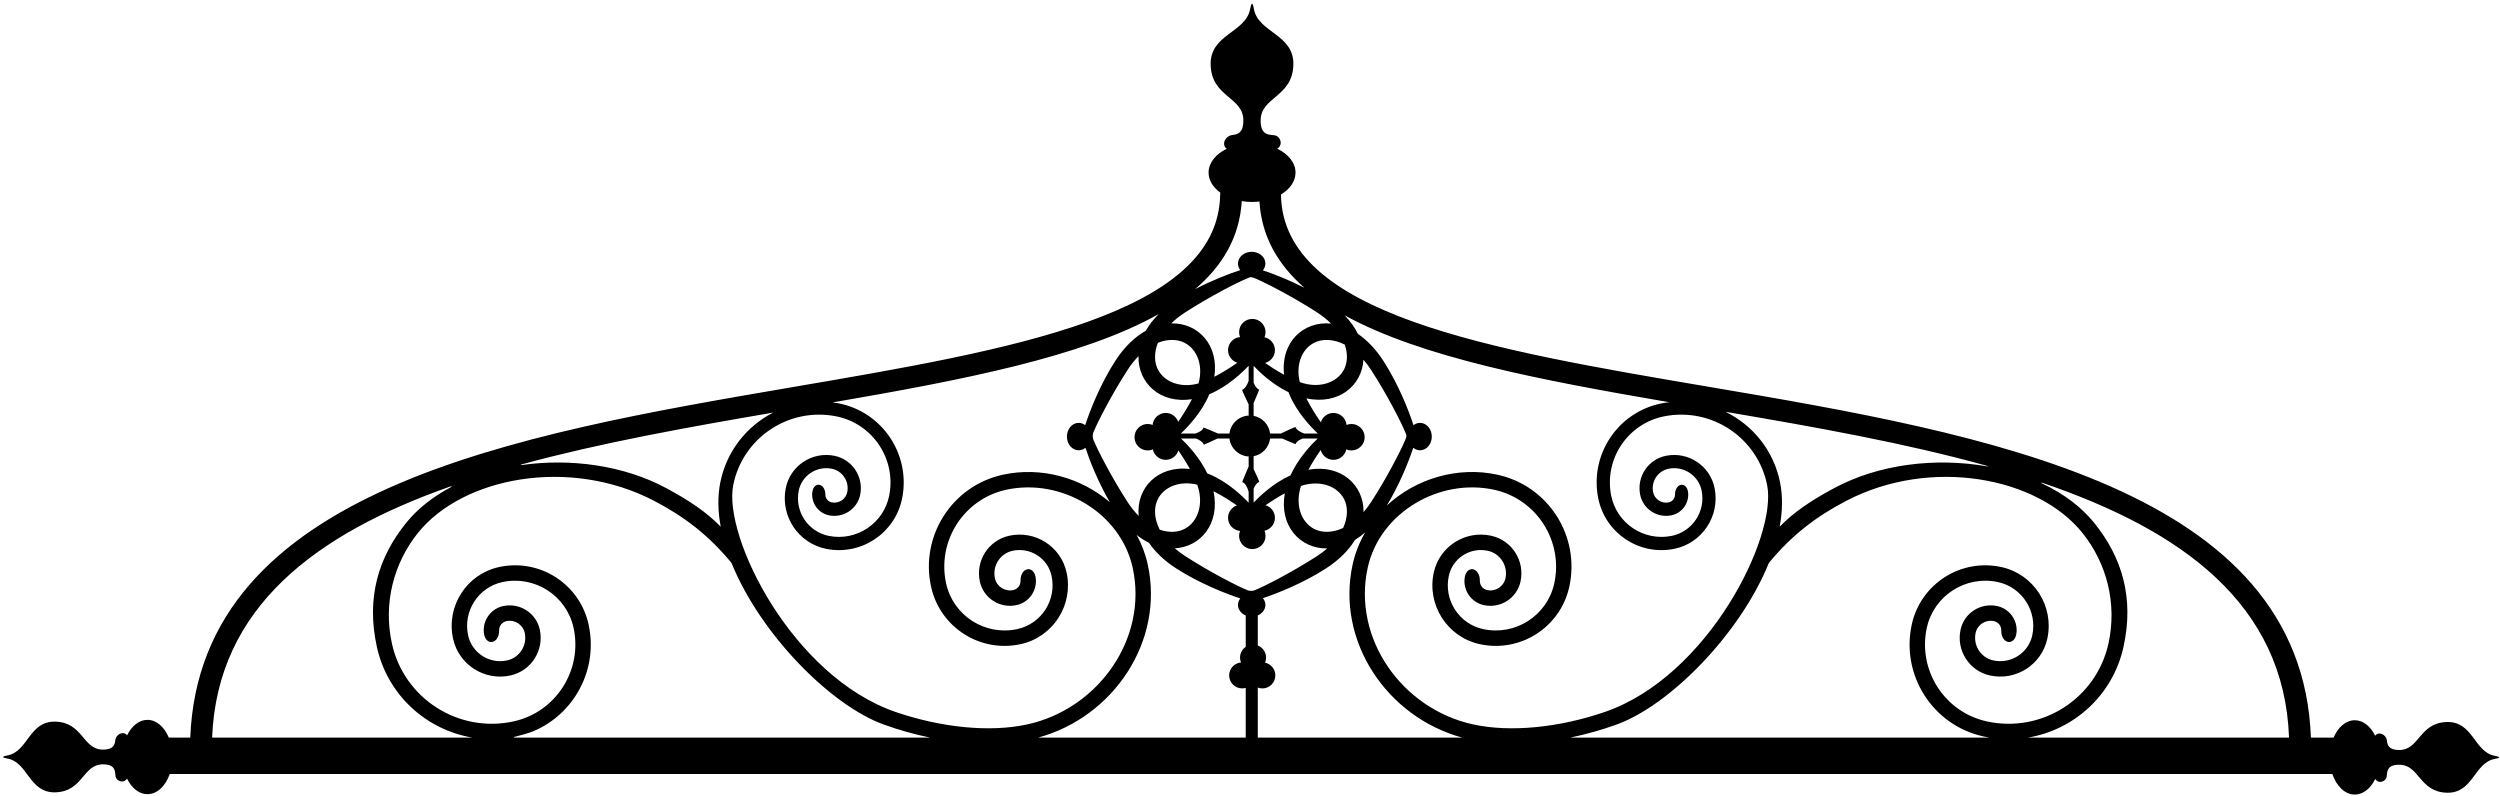 <?xml version="1.0" encoding="UTF-8"?>
<svg xmlns="http://www.w3.org/2000/svg" xmlns:xlink="http://www.w3.org/1999/xlink" width="562pt" height="179pt" viewBox="0 0 562 179" version="1.1">
<g id="surface1">
<path style=" stroke:none;fill-rule:nonzero;fill:rgb(0%,0%,0%);fill-opacity:1;" d="M 560.773 169.891 C 556.207 169.031 555.957 162.164 550.09 162.309 C 543.797 162.461 543.949 168.598 539.348 168.598 C 537.047 168.598 536.703 167.562 536.586 166.527 C 536.422 165.043 534.676 164.336 533.934 165.402 C 532.91 163.289 531.242 161.91 529.355 161.91 C 527.344 161.91 525.586 163.473 524.586 165.816 L 519.492 165.816 C 517.461 109.82 446.625 97.559 384.02 86.934 C 334.855 78.59 288.406 70.707 287.965 43.816 C 287.965 43.785 287.961 43.754 287.961 43.723 C 289.965 42.516 291.234 40.762 291.234 38.805 C 291.234 36.586 289.609 34.629 287.129 33.43 C 288.574 32.516 287.785 30.512 286.414 30.395 C 285.039 30.277 283.391 30.254 283.391 27.109 C 283.391 21.723 290.57 21.902 290.75 14.543 C 290.918 7.645 282.801 7.383 281.863 1.961 C 281.59 0.383 281.309 0.535 281.027 2.039 C 280.02 7.387 271.984 7.68 272.152 14.543 C 272.332 21.902 279.512 21.723 279.512 27.109 C 279.512 29.801 278.301 30.207 277.09 30.34 C 275.352 30.535 274.523 32.578 275.773 33.441 C 273.305 34.641 271.688 36.594 271.688 38.805 C 271.688 40.543 272.691 42.117 274.32 43.297 C 274.309 43.496 274.289 43.688 274.285 43.891 C 273.73 70.703 227.336 78.625 178.23 87.012 C 115.707 97.688 44.973 110.004 42.77 165.816 L 37.949 165.816 C 36.957 163.426 35.18 161.824 33.145 161.824 C 31.258 161.824 29.59 163.203 28.566 165.316 C 27.824 164.25 26.078 164.957 25.914 166.441 C 25.797 167.477 25.453 168.512 23.152 168.512 C 18.547 168.512 18.703 162.375 12.41 162.223 C 6.543 162.078 6.293 168.945 1.727 169.805 C 0.441 170.047 0.309 170.289 1.656 170.52 C 6.293 171.324 6.516 178.262 12.41 178.117 C 18.703 177.965 18.547 171.824 23.152 171.824 C 25.84 171.824 25.859 173.238 25.961 174.414 C 26.059 175.582 27.773 176.258 28.555 175.02 C 29.578 177.145 31.25 178.531 33.145 178.531 C 35.332 178.531 37.223 176.688 38.16 174 L 524.312 174 C 525.238 176.734 527.145 178.617 529.355 178.617 C 531.25 178.617 532.922 177.23 533.945 175.109 C 534.727 176.344 536.438 175.668 536.539 174.5 C 536.641 173.324 536.66 171.914 539.348 171.914 C 543.949 171.914 543.797 178.051 550.09 178.203 C 555.984 178.348 556.211 171.41 560.844 170.605 C 562.191 170.375 562.062 170.133 560.773 169.891 Z M 446.57 104.688 C 447.039 104.82 447.004 104.895 446.512 104.809 C 435.094 102.832 422.406 104.324 412.395 109.688 C 406.941 112.609 403.246 115.164 400.074 118.391 C 400.711 114.949 400.789 111.598 400.164 108.469 C 398.73 101.27 394.02 95.574 387.898 92.574 C 407.816 95.965 428.168 99.566 446.57 104.688 Z M 279.145 45.27 C 279.145 45.246 279.148 45.23 279.148 45.211 C 279.891 45.332 280.664 45.402 281.461 45.402 C 282.027 45.402 282.578 45.363 283.121 45.301 C 283.613 53.141 287.242 59.465 293.234 64.691 C 289.664 62.879 286.184 61.52 283.891 60.77 C 284.246 60.34 284.465 59.816 284.465 59.246 C 284.465 57.785 283.082 56.602 281.379 56.602 C 279.676 56.602 278.297 57.785 278.297 59.246 C 278.297 59.789 278.488 60.297 278.82 60.719 C 276.43 61.48 272.562 62.969 268.648 65.008 C 274.871 59.711 278.641 53.277 279.145 45.27 Z M 266.422 70.227 C 272.016 66.621 278.238 63.434 280.465 62.547 C 281.188 62.258 281.145 62.152 282.34 62.66 C 284.82 63.715 290.711 66.77 296.027 70.195 C 297.281 71.008 298.34 71.863 299.219 72.742 C 292.973 72.121 287.809 77 288.668 84.254 C 286.988 83.332 285.469 82.336 284.391 81.586 C 285.664 81.246 286.605 80.098 286.605 78.719 C 286.605 77.293 285.602 76.105 284.262 75.816 C 284.41 75.461 284.492 75.074 284.492 74.664 C 284.492 73.023 283.16 71.691 281.52 71.691 C 279.879 71.691 278.547 73.023 278.547 74.664 C 278.547 75.055 278.625 75.426 278.762 75.77 C 277.25 75.906 276.062 77.164 276.062 78.715 C 276.062 80.051 276.949 81.168 278.16 81.543 C 276.914 82.414 275.027 83.652 272.98 84.707 C 274.066 77.527 269.305 72.559 263.305 72.695 C 264.172 71.844 265.203 71.016 266.422 70.227 Z M 281.816 105.445 L 281.816 102.555 C 283.773 102.184 285.273 100.578 285.52 98.578 L 288.215 98.578 C 289.363 99.062 291.262 99.898 291.277 99.828 C 291.406 99.297 292.086 98.867 292.844 98.578 L 296.219 98.578 C 294.891 99.824 291.859 102.969 290.098 106.863 C 286.203 108.621 283.059 111.652 281.816 112.984 L 281.816 109.832 C 282.137 109.121 282.578 108.492 283.059 108.352 C 283.188 108.312 282.348 106.582 281.816 105.445 Z M 281.816 86.012 L 281.816 82.25 C 283.012 83.531 285.969 86.391 289.664 88.172 C 289.699 88.266 289.727 88.359 289.766 88.457 C 291.484 92.723 294.887 96.191 296.254 97.457 L 293.188 97.457 C 292.297 97.141 291.41 96.609 291.242 96.027 C 291.199 95.883 288.996 96.973 287.93 97.457 L 285.52 97.457 C 285.273 95.457 283.773 93.852 281.816 93.48 L 281.816 90.605 C 282.297 89.457 283.129 87.578 283.059 87.559 C 282.531 87.43 282.102 86.762 281.816 86.012 Z M 292.469 109.234 C 296.676 107.836 300.613 109.234 302.141 112.18 C 303.02 113.879 303.062 116.234 301.93 118.695 C 299.469 119.828 297.117 119.785 295.414 118.902 C 292.473 117.379 291.074 113.438 292.469 109.234 Z M 294.133 105.59 C 295.078 103.848 296.113 102.266 296.887 101.156 C 297.223 102.426 298.371 103.371 299.75 103.371 C 301.176 103.371 302.363 102.363 302.652 101.023 C 303.008 101.172 303.395 101.258 303.805 101.258 C 305.445 101.258 306.777 99.926 306.777 98.281 C 306.777 96.641 305.445 95.309 303.805 95.309 C 303.414 95.309 303.043 95.391 302.703 95.527 C 302.562 94.016 301.305 92.828 299.754 92.828 C 298.422 92.828 297.301 93.715 296.926 94.926 C 296.027 93.641 294.738 91.676 293.664 89.559 C 300.949 91.09 306.172 86.691 306.5 80.863 C 307.098 81.551 307.68 82.316 308.242 83.188 C 311.848 88.777 315.035 95.004 315.926 97.23 C 316.215 97.953 316.316 97.91 315.809 99.105 C 314.754 101.586 311.703 107.473 308.273 112.789 C 307.711 113.664 307.121 114.434 306.523 115.125 C 306.621 109.059 301.48 104.285 294.133 105.59 Z M 302.141 83.055 C 300.578 86.062 296.504 87.453 292.195 85.898 C 291.238 82.02 292.637 78.496 295.383 77.074 C 297.18 76.145 299.695 76.137 302.305 77.469 C 303.035 79.586 302.906 81.57 302.141 83.055 Z M 280.695 90.918 L 280.695 93.418 C 278.449 93.543 276.648 95.258 276.379 97.457 L 273.82 97.457 C 272.715 97 270.559 96.047 270.539 96.121 C 270.398 96.711 269.566 97.172 268.711 97.457 L 265.453 97.457 C 266.801 96.207 270.121 92.812 271.863 88.625 C 276.051 86.883 279.441 83.562 280.695 82.219 L 280.695 85.637 C 280.375 86.531 279.844 87.426 279.258 87.594 C 279.109 87.641 280.211 89.859 280.695 90.918 Z M 279.258 108.387 C 279.926 108.547 280.426 109.574 280.695 110.531 L 280.695 113.016 C 279.426 111.652 275.961 108.25 271.691 106.531 C 271.598 106.492 271.504 106.465 271.406 106.426 C 269.625 102.734 266.766 99.777 265.488 98.578 L 268.863 98.578 C 269.672 98.902 270.422 99.391 270.578 99.918 C 270.617 100.055 272.574 99.098 273.691 98.578 L 276.379 98.578 C 276.648 100.781 278.449 102.492 280.695 102.617 L 280.695 104.875 C 280.293 105.871 279.18 108.367 279.258 108.387 Z M 255.98 115.984 C 255.102 115.102 254.242 114.047 253.434 112.789 C 249.824 107.199 246.637 100.973 245.75 98.746 C 245.617 98.414 245.625 97.629 245.727 97.363 C 246.539 95.262 249.781 88.895 253.465 83.188 C 254.25 81.969 255.078 80.934 255.93 80.07 C 255.793 86.066 260.766 90.828 267.945 89.746 C 266.918 91.734 265.723 93.574 264.852 94.82 C 264.445 93.66 263.355 92.828 262.059 92.828 C 260.508 92.828 259.254 94.016 259.113 95.527 C 258.77 95.391 258.398 95.309 258.008 95.309 C 256.367 95.309 255.035 96.641 255.035 98.281 C 255.035 99.926 256.367 101.258 258.008 101.258 C 258.418 101.258 258.805 101.172 259.16 101.023 C 259.449 102.363 260.637 103.371 262.062 103.371 C 263.402 103.371 264.523 102.48 264.895 101.262 C 265.637 102.332 266.598 103.809 267.488 105.43 C 260.234 104.574 255.359 109.738 255.98 115.984 Z M 260.297 77.062 C 262.578 76.152 264.734 76.254 266.32 77.074 C 269.137 78.535 270.535 82.199 269.43 86.195 C 265.434 87.297 261.77 85.902 260.309 83.086 C 259.488 81.496 259.387 79.344 260.297 77.062 Z M 260.309 112.148 C 261.734 109.402 265.258 108 269.137 108.957 C 270.688 113.266 269.301 117.344 266.289 118.902 C 264.805 119.672 262.82 119.801 260.703 119.07 C 259.371 116.461 259.379 113.941 260.309 112.148 Z M 117.395 104.359 C 135.176 99.516 154.684 96.031 173.812 92.75 C 167.875 95.797 163.324 101.414 161.918 108.469 C 161.297 111.598 161.375 114.949 162.012 118.391 C 158.836 115.164 155.141 112.609 149.688 109.688 C 140.199 104.602 128.301 102.996 117.363 104.527 C 116.934 104.59 116.957 104.48 117.395 104.359 Z M 47.684 165.816 C 48.852 136.492 70.98 120.051 101.133 109.398 C 101.621 109.227 101.695 109.336 101.25 109.574 C 97.297 111.676 93.871 114.355 91.273 117.582 C 85.012 125.355 82.309 134.438 84.719 145.414 C 87.109 156.289 95.883 164.105 106.234 165.816 Z M 115.652 165.816 C 115.652 165.816 115.469 165.688 115.527 165.672 C 115.613 165.656 115.699 165.633 115.793 165.613 C 117.078 165.305 118.992 164.762 119.906 164.379 C 129.113 160.492 134.535 150.477 132.312 140.363 C 130.309 131.242 121.285 125.473 112.16 127.477 C 104.863 129.082 100.25 136.301 101.855 143.598 C 103.137 149.438 108.914 153.125 114.75 151.844 C 119.422 150.816 122.367 146.191 121.344 141.523 C 120.523 137.785 116.824 135.43 113.09 136.25 C 110.387 136.844 108.586 139.32 108.75 142 C 108.961 145.367 112.254 144.918 112.207 141.691 C 112.191 140.727 112.855 139.848 113.832 139.633 C 115.699 139.223 117.551 140.406 117.961 142.266 C 118.574 145.066 116.801 147.844 114.008 148.457 C 110.043 149.328 106.109 146.816 105.238 142.855 C 104.047 137.434 107.484 132.051 112.906 130.859 C 120.148 129.27 127.34 133.867 128.93 141.105 C 131.02 150.629 124.98 160.078 115.461 162.168 C 103.094 164.887 90.82 157.035 88.102 144.672 C 86.109 135.605 88.531 126.578 93.922 119.836 C 104.012 107.223 128.027 102.707 146.957 112.543 C 153.734 116.066 159.27 120.262 164.449 126.555 C 170.922 142.559 186.719 158.535 198.613 162.855 C 202.047 164.102 205.586 165.094 209.125 165.816 Z M 201.383 160.07 C 178.094 152.102 162.516 120.668 164.832 109.051 C 166.953 98.406 177.344 91.469 187.992 93.594 C 196.188 95.227 201.523 103.223 199.891 111.422 C 198.645 117.656 192.562 121.719 186.324 120.473 C 181.66 119.543 178.621 114.988 179.551 110.32 C 180.23 106.91 183.562 104.691 186.973 105.371 C 189.379 105.848 190.945 108.203 190.469 110.613 C 190.148 112.215 188.578 113.258 186.973 112.938 C 186.133 112.77 185.547 112.031 185.543 111.199 C 185.527 108.434 182.699 108.105 182.578 110.996 C 182.48 113.293 184.062 115.387 186.391 115.852 C 189.605 116.492 192.738 114.41 193.379 111.191 C 194.18 107.172 191.574 103.258 187.555 102.457 C 182.527 101.457 177.641 104.715 176.637 109.738 C 175.387 116.023 179.461 122.133 185.742 123.387 C 193.598 124.953 201.234 119.855 202.805 112.004 C 204.758 102.184 198.391 92.637 188.57 90.68 C 188.094 90.586 187.617 90.531 187.141 90.469 C 216.297 85.441 243.336 80.246 260.469 70.605 C 259.254 71.82 258.297 73.082 257.586 74.352 C 255.18 75.699 252.797 77.906 250.695 81.16 C 247.395 86.277 245 92.301 243.953 95.582 C 243.531 95.254 243.027 95.059 242.48 95.059 C 241.023 95.059 239.84 96.441 239.84 98.145 C 239.84 99.848 241.023 101.227 242.48 101.227 C 243.051 101.227 243.574 101.012 244.008 100.656 C 244.957 103.566 246.875 108.395 249.492 112.898 C 243.055 107.398 234.062 104.824 225.414 106.723 C 214.012 109.23 206.801 120.508 209.309 131.91 C 211.312 141.035 220.336 146.805 229.457 144.801 C 236.758 143.195 241.367 135.977 239.766 128.68 C 238.484 122.84 232.707 119.152 226.871 120.434 C 222.199 121.461 219.25 126.082 220.277 130.754 C 221.098 134.488 224.797 136.848 228.531 136.027 C 231.234 135.434 233.035 132.957 232.867 130.277 C 232.66 126.91 229.367 127.355 229.414 130.586 C 229.43 131.551 228.766 132.43 227.789 132.645 C 225.922 133.055 224.07 131.871 223.66 130.012 C 223.047 127.211 224.816 124.434 227.613 123.82 C 231.578 122.949 235.512 125.461 236.383 129.422 C 237.574 134.844 234.133 140.227 228.715 141.414 C 221.469 143.008 214.281 138.41 212.691 131.168 C 210.598 121.648 216.641 112.199 226.16 110.105 C 238.527 107.391 251.902 115.238 254.621 127.605 C 258.121 143.531 246.906 159.336 230.98 162.836 C 222.48 164.703 211.52 163.539 201.383 160.07 Z M 280.039 145.41 C 279.266 145.938 278.758 146.828 278.758 147.832 C 278.758 148.219 278.836 148.582 278.973 148.922 C 277.48 149.059 276.312 150.297 276.312 151.824 C 276.312 153.441 277.621 154.75 279.238 154.75 C 279.52 154.75 279.785 154.703 280.039 154.629 L 280.039 165.816 L 233.359 165.816 C 250.293 161.215 261.801 144.133 258.004 126.863 C 257.488 124.508 256.637 122.301 255.52 120.262 C 256.434 120.977 257.359 121.562 258.289 122.016 C 259.66 124.031 261.652 126.004 264.395 127.773 C 269.512 131.074 275.535 133.469 278.816 134.52 C 278.488 134.938 278.297 135.445 278.297 135.988 C 278.297 137.035 279.012 137.93 280.039 138.359 Z M 280.598 132.742 C 278.496 131.93 272.129 128.688 266.422 125.004 C 265.555 124.445 264.785 123.859 264.098 123.266 C 269.926 122.938 274.324 117.715 272.797 110.426 C 274.855 111.473 276.77 112.723 278.055 113.617 C 276.898 114.023 276.062 115.113 276.062 116.41 C 276.062 117.961 277.25 119.219 278.762 119.355 C 278.625 119.699 278.547 120.07 278.547 120.461 C 278.547 122.102 279.879 123.434 281.52 123.434 C 283.16 123.434 284.492 122.102 284.492 120.461 C 284.492 120.051 284.41 119.664 284.262 119.309 C 285.602 119.02 286.605 117.832 286.605 116.406 C 286.605 115.066 285.715 113.949 284.496 113.574 C 285.602 112.809 287.141 111.809 288.824 110.895 C 287.52 118.246 292.293 123.387 298.359 123.285 C 297.672 123.887 296.898 124.473 296.027 125.035 C 290.434 128.645 284.207 131.832 281.984 132.719 C 281.648 132.855 280.863 132.844 280.598 132.742 Z M 282.75 165.816 L 282.75 154.566 C 283.066 154.688 283.41 154.758 283.77 154.758 C 285.387 154.758 286.699 153.445 286.699 151.828 C 286.699 150.422 285.707 149.254 284.387 148.969 C 284.535 148.617 284.617 148.234 284.617 147.832 C 284.617 146.594 283.84 145.535 282.75 145.109 L 282.75 138.344 C 283.762 137.91 284.465 137.023 284.465 135.988 C 284.465 135.418 284.246 134.895 283.891 134.465 C 287.223 133.375 293.062 131.023 298.051 127.805 C 301.102 125.836 303.234 123.621 304.605 121.367 C 305.375 120.902 306.141 120.336 306.895 119.684 C 305.613 121.879 304.645 124.281 304.078 126.863 C 300.285 144.133 311.793 161.215 328.727 165.816 Z M 331.102 162.836 C 315.18 159.336 303.965 143.531 307.465 127.605 C 310.18 115.238 323.559 107.391 335.926 110.105 C 345.441 112.199 351.484 121.648 349.395 131.168 C 347.801 138.41 340.613 143.008 333.371 141.414 C 327.949 140.227 324.512 134.844 325.699 129.422 C 326.57 125.461 330.508 122.949 334.473 123.82 C 337.266 124.434 339.039 127.211 338.426 130.012 C 338.016 131.871 336.164 133.055 334.297 132.645 C 333.32 132.43 332.656 131.551 332.672 130.586 C 332.715 127.355 329.422 126.91 329.215 130.277 C 329.051 132.957 330.848 135.434 333.551 136.027 C 337.289 136.848 340.984 134.488 341.809 130.754 C 342.836 126.082 339.887 121.461 335.215 120.434 C 329.379 119.152 323.602 122.84 322.316 128.68 C 320.715 135.977 325.328 143.195 332.625 144.801 C 341.746 146.805 350.773 141.035 352.777 131.91 C 355.281 120.508 348.07 109.23 336.668 106.723 C 327.645 104.742 318.246 107.629 311.766 113.629 C 314.609 108.926 316.695 103.727 317.699 100.656 C 318.129 101.012 318.656 101.227 319.223 101.227 C 320.684 101.227 321.867 99.848 321.867 98.145 C 321.867 96.441 320.684 95.059 319.223 95.059 C 318.68 95.059 318.172 95.254 317.75 95.582 C 316.711 92.316 314.32 86.297 311.008 81.16 C 309.238 78.418 307.27 76.422 305.25 75.051 C 304.566 73.648 303.586 72.246 302.289 70.891 C 319.473 80.352 346.332 85.465 375.258 90.422 C 374.68 90.492 374.098 90.562 373.512 90.68 C 363.695 92.637 357.324 102.184 359.281 112.004 C 360.848 119.855 368.488 124.953 376.34 123.387 C 382.625 122.133 386.699 116.023 385.445 109.738 C 384.445 104.715 379.555 101.457 374.527 102.457 C 370.508 103.258 367.902 107.172 368.703 111.191 C 369.348 114.41 372.477 116.492 375.691 115.852 C 378.02 115.387 379.605 113.293 379.508 110.996 C 379.387 108.105 376.555 108.434 376.539 111.199 C 376.535 112.031 375.953 112.77 375.113 112.938 C 373.504 113.258 371.938 112.215 371.617 110.613 C 371.137 108.203 372.703 105.848 375.109 105.371 C 378.523 104.691 381.855 106.91 382.535 110.32 C 383.465 114.988 380.426 119.543 375.762 120.473 C 369.523 121.719 363.438 117.656 362.195 111.422 C 360.562 103.223 365.898 95.227 374.094 93.594 C 384.742 91.469 395.129 98.406 397.254 109.051 C 399.566 120.668 383.988 152.102 360.699 160.07 C 350.566 163.539 339.602 164.703 331.102 162.836 Z M 448.996 136.25 C 445.262 135.43 441.562 137.785 440.742 141.523 C 439.715 146.191 442.664 150.816 447.336 151.844 C 453.172 153.125 458.945 149.438 460.23 143.598 C 461.836 136.301 457.223 129.082 449.922 127.477 C 440.801 125.473 431.777 131.242 429.77 140.363 C 427.266 151.77 434.477 163.047 445.879 165.551 C 446.34 165.652 446.797 165.738 447.254 165.816 L 352.961 165.816 C 356.496 165.094 360.039 164.102 363.469 162.855 C 375.363 158.535 391.16 142.559 397.637 126.555 C 402.812 120.262 408.348 116.066 415.129 112.543 C 434.059 102.707 458.07 107.223 468.16 119.836 C 473.555 126.578 475.973 135.605 473.98 144.672 C 471.266 157.035 458.992 164.887 446.625 162.168 C 437.105 160.078 431.062 150.629 433.152 141.105 C 434.746 133.867 441.934 129.27 449.18 130.859 C 454.598 132.051 458.039 137.434 456.848 142.855 C 455.977 146.816 452.043 149.328 448.078 148.457 C 445.281 147.844 443.508 145.066 444.125 142.266 C 444.531 140.406 446.387 139.223 448.254 139.633 C 449.23 139.848 449.891 140.727 449.879 141.691 C 449.832 144.918 453.125 145.367 453.332 142 C 453.5 139.32 451.699 136.844 448.996 136.25 Z M 455.848 165.816 C 466.203 164.105 474.977 156.289 477.363 145.414 C 479.777 134.438 477.074 125.355 470.812 117.582 C 467.859 113.918 463.848 110.957 459.195 108.746 C 458.691 108.508 458.738 108.414 459.273 108.594 C 490.441 119.223 513.488 135.762 514.578 165.816 L 455.848 165.816 "/>
</g>
</svg>
